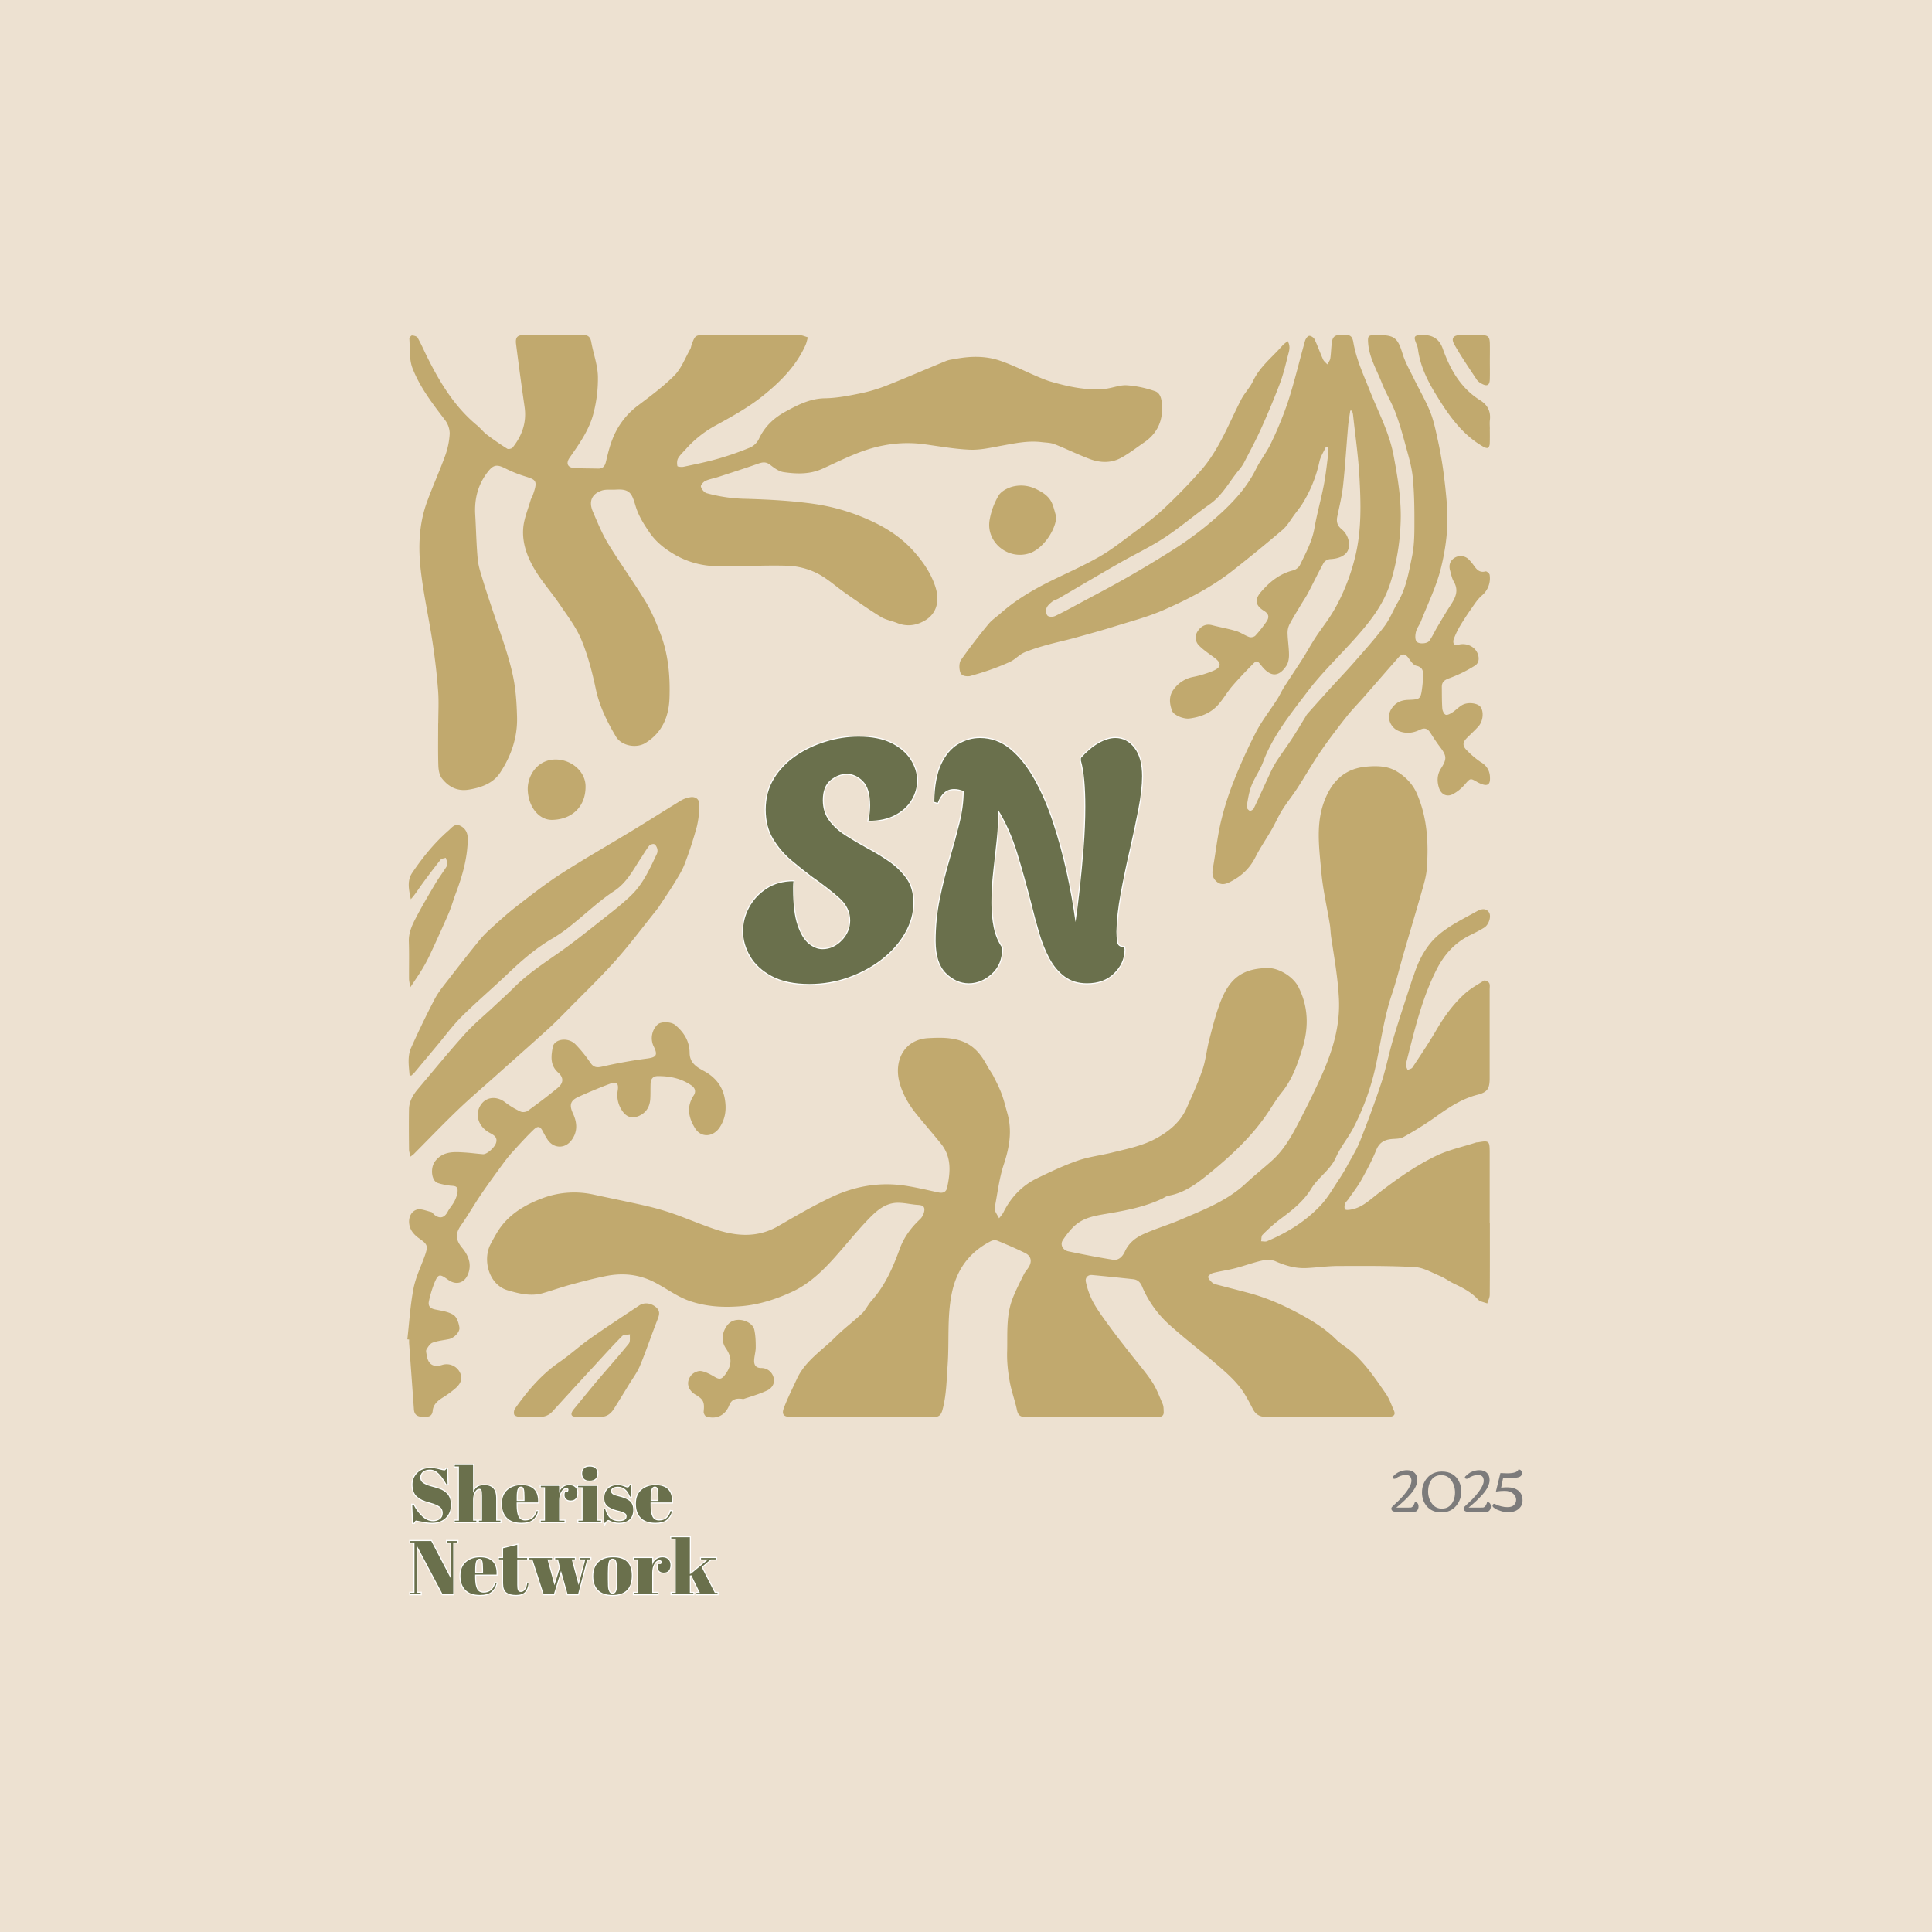 <svg xmlns="http://www.w3.org/2000/svg" version="1.1" xmlns:xlink="http://www.w3.org/1999/xlink" width="1500" height="1500" viewBox="0 0 1500 1500"><rect width="1500" height="1500" x="0" y="0" id="background" stroke="transparent" fill="#ede1d1"></rect><svg xml:space="preserve" width="1000" height="1000" data-version="2" data-id="lg_N0FqQDGMEjMeksYB1i" viewBox="0 0 540 610" x="250" y="250"><rect width="100%" height="100%" fill="transparent"></rect><path fill="none" stroke="#fff" d="M17.608 567.96q1.8 0 3.19-.98 1.39-.97 1.39-2.93 0-1.96-1.5-3.01-1.49-1.04-4.25-1.81-2.75-.78-3.99-1.35-1.24-.58-2.36-1.52-2.23-1.87-2.23-5.79 0-3.21 2.28-5.51 2.29-2.3 6.25-2.3 1.91 0 3.98.55 2.07.56 2.57.56.51 0 .9-.72h.4l.25 7.27h-.58q-1.72-3.13-3.61-5.02-1.89-1.89-4.11-1.89-2.21 0-3.44 1.03-1.22 1.02-1.22 2.73t1.46 2.63q1.46.92 3.58 1.5 2.12.57 2.79.79.67.21 1.66.59.99.38 1.62.79.63.42 1.33 1.05.7.63 1.1 1.38.97 1.73.97 4.11 0 3.89-2.43 6.24-2.43 2.36-6.39 2.36-2.05 0-4.7-.54-2.65-.54-2.93-.54-.51 0-.98 1.08h-.5l-.36-8.57h.61q1.59 3.14 4.05 5.48 2.47 2.34 5.2 2.34ZM27.868 542v-.65h8.68v13.18q.58-1.66 1.76-2.67 1.19-1 3.6-1 5.58 0 5.58 6.01v10.83h2.02v.65h-10.19v-.65h1.48V556q0-2.16-.29-2.79-.29-.63-1.04-.63-1.16 0-2.04 1.52-.88 1.51-.88 3.67v9.93h1.55v.65h-10.23v-.65h1.98V542zm31.65 26.71q-4.65 0-6.97-2.39-2.32-2.4-2.32-6.66 0-4.27 2.61-6.54 2.61-2.26 6.64-2.26 8.17 0 7.85 8.2h-10.15v1.41q0 3.53.9 5.33.9 1.8 3.13 1.8 4.18 0 5.47-4.47l.65.11q-.68 2.59-2.47 4.03-1.78 1.44-5.34 1.44zm-2.31-12.13v1.76h3.71v-1.76q0-2.92-.34-3.98t-1.37-1.06q-1.02 0-1.51 1.13-.49 1.14-.49 3.91zm23.44-4.36q-1.33 0-2.34 1.73-1.01 1.73-1.01 4.11v9.64h2.56v.65h-11.23v-.65h1.98v-15.84h-1.98v-.64h8.67v3.45q.47-1.83 1.8-2.82 1.33-.99 3.03-.99 1.69 0 2.75.95t1.06 2.7q0 1.75-.79 2.68-.79.94-2.43.94-1.64 0-2.41-1.08-.78-1.08-.2-2.99h1.3q.9-1.84-.76-1.84Zm11.09-3.49q-1.91 0-2.72-.97-.81-.97-.81-2.41 0-1.44.88-2.38.88-.93 2.68-.93 1.8 0 2.74.84.94.85.94 2.41 0 1.57-.9 2.51-.9.93-2.81.93Zm-5.44 3.13v-.64h8.82v16.48h2.02v.65h-10.69v-.65h1.98v-15.84zm12.82 16.85h-.43v-6.44h.43q.93 3.13 2.52 4.39 1.58 1.26 3.96 1.26 3.67 0 3.67-2.34 0-1.01-.9-1.51-1.4-.79-3.6-1.23-2.45-.64-4.1-1.72-1.98-1.3-1.98-4.11 0-2.81 1.72-4.48 1.73-1.67 4.61-1.67 1.77 0 3.64.82.68.29 1.04.29t.61-.25q.26-.25.62-.94h.39v5.51h-.43q-1.84-4.68-5.69-4.68-1.69 0-2.52.6-.83.59-.83 1.49 0 .54.26.85.25.3.39.45.15.14.47.3.32.16.54.25.22.09.67.24.45.14.66.18 2.45.61 3.53 1.06 1.08.45 2.05 1.1 1.98 1.37 1.98 4.41t-1.8 4.61q-1.8 1.56-4.93 1.56-2.23 0-4.32-1.04-.43-.29-.68-.29-.8 0-1.55 1.33zm23.83 0q-4.64 0-6.97-2.39-2.32-2.4-2.32-6.66 0-4.27 2.61-6.54 2.61-2.26 6.64-2.26 8.18 0 7.85 8.2h-10.15v1.41q0 3.53.9 5.33.9 1.8 3.13 1.8 4.18 0 5.47-4.47l.65.11q-.68 2.59-2.46 4.03-1.79 1.44-5.35 1.44zm-2.3-12.13v1.76h3.7v-1.76q0-2.92-.34-3.98t-1.37-1.06q-1.02 0-1.51 1.13-.48 1.14-.48 3.91zm-91.52 21.43h-1.98v24.51h-5.04l-12.34-23.29v22.61h1.98v.68h-4.94v-.68h1.98v-23.83h-1.98v-.69h9.94l9.43 18.08v-17.39h-1.98v-.69h4.93zm10.73 24.87q-4.64 0-6.96-2.39-2.33-2.39-2.33-6.66t2.61-6.53q2.61-2.27 6.65-2.27 8.17 0 7.84 8.21h-10.15v1.4q0 3.53.9 5.33.9 1.8 3.13 1.8 4.18 0 5.48-4.47l.64.11q-.68 2.59-2.46 4.03-1.78 1.44-5.35 1.44zm-2.3-12.13v1.77h3.71v-1.77q0-2.91-.35-3.98-.34-1.06-1.36-1.06-1.03 0-1.52 1.14-.48 1.13-.48 3.9zm13.21 6.63v-11.34h-1.98v-.65h1.98v-4.65l6.7-1.65v6.3h4.68v.65h-4.68v12.13q0 1.69.34 2.48t1.42.79q1.08 0 1.89-1.08.81-1.08 1.06-2.95l.61.07q-.28 2.49-1.58 3.95-1.3 1.45-4.28 1.45-2.99 0-4.58-1.18-1.58-1.19-1.58-4.32Zm26.03-11.34h-1.33v-.65h9.28v.65h-1.47l3.24 12.13 3.2-12.13h-2.48v-.65h4.86v.65h-1.51l-4.32 16.48h-4.94l-3.13-11.05-3.38 11.05h-4.83l-5.32-16.48h-1.62v-.65h10.9v.65h-2.16l3.32 12.24 2.59-8.43zm28.01 9.39v-3.06q0-3.49-.38-5.09-.38-1.6-1.75-1.6-.79 0-1.28.45-.48.45-.7 1.49-.32 1.62-.32 4.93v2.81q0 3.92.23 4.72.24.79.49 1.29.39.87 1.55.87 1.4 0 1.83-1.62.33-1.16.33-5.19Zm-2.24 7.45q-4.5 0-6.8-2.3t-2.3-6.61q0-4.3 2.46-6.62 2.47-2.32 6.93-2.32 4.47 0 6.66 2.14 2.2 2.14 2.2 6.53 0 9.18-9.15 9.18zm22.18-16.48q-1.33 0-2.34 1.72-1.01 1.73-1.01 4.11v9.65h2.56v.64h-11.23v-.64h1.98v-15.84h-1.98v-.65h8.67v3.45q.47-1.83 1.8-2.82 1.33-.99 3.03-.99 1.69 0 2.75.95 1.06.96 1.06 2.7 0 1.75-.79 2.68-.79.94-2.43.94-1.64 0-2.41-1.08-.78-1.08-.2-2.99h1.3q.9-1.83-.76-1.83Zm27.58 16.12h-10.01v-.64h1.65l-4.06-8.36-.69.18v8.18h1.66v.64h-10.33v-.64h1.98v-25.71h-2.13v-.65h8.82v17.46l.58-.21 8.1-6.73h-3.39v-.65h7.1v.65h-2.52l-4.29 3.63 6.23 12.21h1.3z" paint-order="stroke"></path><path fill="#6a704c" d="M17.608 567.96q1.8 0 3.19-.98 1.39-.97 1.39-2.93 0-1.96-1.5-3.01-1.49-1.04-4.25-1.81-2.75-.78-3.99-1.35-1.24-.58-2.36-1.52-2.23-1.87-2.23-5.79 0-3.21 2.28-5.51 2.29-2.3 6.25-2.3 1.91 0 3.98.55 2.07.56 2.57.56.51 0 .9-.72h.4l.25 7.27h-.58q-1.72-3.13-3.61-5.02-1.89-1.89-4.11-1.89-2.21 0-3.44 1.03-1.22 1.02-1.22 2.73t1.46 2.63q1.46.92 3.58 1.5 2.12.57 2.79.79.67.21 1.66.59.99.38 1.62.79.63.42 1.33 1.05.7.63 1.1 1.38.97 1.73.97 4.11 0 3.89-2.43 6.24-2.43 2.36-6.39 2.36-2.05 0-4.7-.54-2.65-.54-2.93-.54-.51 0-.98 1.08h-.5l-.36-8.57h.61q1.59 3.14 4.05 5.48 2.47 2.34 5.2 2.34" paint-order="stroke"></path><rect width="18.29" height="25.95" x="-9.14" y="-12.97" fill="none" rx="0" ry="0" transform="translate(17.4 556.24)"></rect><path fill="#6a704c" d="M27.868 542v-.65h8.68v13.18q.58-1.66 1.76-2.67 1.19-1 3.6-1 5.58 0 5.58 6.01v10.83h2.02v.65h-10.19v-.65h1.48V556q0-2.16-.29-2.79-.29-.63-1.04-.63-1.16 0-2.04 1.52-.88 1.51-.88 3.67v9.93h1.55v.65h-10.23v-.65h1.98V542z" paint-order="stroke"></path><rect width="21.64" height="27" x="-10.82" y="-13.5" fill="none" rx="0" ry="0" transform="translate(39.19 555.35)"></rect><path fill="#6a704c" d="M59.518 568.71q-4.65 0-6.97-2.39-2.32-2.4-2.32-6.66 0-4.27 2.61-6.54 2.61-2.26 6.64-2.26 8.17 0 7.85 8.2h-10.15v1.41q0 3.53.9 5.33.9 1.8 3.13 1.8 4.18 0 5.47-4.47l.65.11q-.68 2.59-2.47 4.03-1.78 1.44-5.34 1.44m-2.31-12.13v1.76h3.71v-1.76q0-2.92-.34-3.98t-1.37-1.06q-1.02 0-1.51 1.13-.49 1.14-.49 3.91" paint-order="stroke"></path><rect width="17.2" height="17.85" x="-8.6" y="-8.93" fill="none" rx="0" ry="0" transform="translate(59.33 560.28)"></rect><path fill="#6a704c" d="M80.648 552.22q-1.33 0-2.34 1.73-1.01 1.73-1.01 4.11v9.64h2.56v.65h-11.23v-.65h1.98v-15.84h-1.98v-.64h8.67v3.45q.47-1.83 1.8-2.82 1.33-.99 3.03-.99 1.69 0 2.75.95t1.06 2.7q0 1.75-.79 2.68-.79.94-2.43.94-1.64 0-2.41-1.08-.78-1.08-.2-2.99h1.3q.9-1.84-.76-1.84" paint-order="stroke"></path><rect width="17.31" height="17.49" x="-8.65" y="-8.74" fill="none" rx="0" ry="0" transform="translate(77.78 560.1)"></rect><path fill="#6a704c" d="M91.738 548.73q-1.91 0-2.72-.97-.81-.97-.81-2.41 0-1.44.88-2.38.88-.93 2.68-.93 1.8 0 2.74.84.94.85.94 2.41 0 1.57-.9 2.51-.9.93-2.81.93m-5.44 3.13v-.64h8.82v16.48h2.02v.65h-10.69v-.65h1.98v-15.84z" paint-order="stroke"></path><rect width="10.84" height="26.31" x="-5.42" y="-13.15" fill="none" rx="0" ry="0" transform="translate(92.22 555.7)"></rect><path fill="#6a704c" d="M99.118 568.71h-.43v-6.44h.43q.93 3.13 2.52 4.39 1.58 1.26 3.96 1.26 3.67 0 3.67-2.34 0-1.01-.9-1.51-1.4-.79-3.6-1.23-2.45-.64-4.1-1.72-1.98-1.3-1.98-4.11 0-2.81 1.72-4.48 1.73-1.67 4.61-1.67 1.77 0 3.64.82.68.29 1.04.29t.61-.25q.26-.25.62-.94h.39v5.51h-.43q-1.84-4.68-5.69-4.68-1.69 0-2.52.6-.83.59-.83 1.49 0 .54.26.85.25.3.39.45.15.14.47.3.32.16.54.25.22.09.67.24.45.14.66.18 2.45.61 3.53 1.06 1.08.45 2.05 1.1 1.98 1.37 1.98 4.41t-1.8 4.61q-1.8 1.56-4.93 1.56-2.23 0-4.32-1.04-.43-.29-.68-.29-.8 0-1.55 1.33" paint-order="stroke"></path><rect width="13.71" height="17.93" x="-6.86" y="-8.96" fill="none" rx="0" ry="0" transform="translate(106.04 560.25)"></rect><path fill="#6a704c" d="M122.948 568.71q-4.64 0-6.97-2.39-2.32-2.4-2.32-6.66 0-4.27 2.61-6.54 2.61-2.26 6.64-2.26 8.18 0 7.85 8.2h-10.15v1.41q0 3.53.9 5.33.9 1.8 3.13 1.8 4.18 0 5.47-4.47l.65.11q-.68 2.59-2.46 4.03-1.79 1.44-5.35 1.44m-2.3-12.13v1.76h3.7v-1.76q0-2.92-.34-3.98t-1.37-1.06q-1.02 0-1.51 1.13-.48 1.14-.48 3.91" paint-order="stroke"></path><rect width="17.2" height="17.85" x="-8.6" y="-8.93" fill="none" rx="0" ry="0" transform="translate(122.76 560.28)"></rect><path fill="#6a704c" d="M29.128 578.01h-1.98v24.51h-5.04l-12.34-23.29v22.61h1.98v.68h-4.94v-.68h1.98v-23.83h-1.98v-.69h9.94l9.43 18.08v-17.39h-1.98v-.69h4.93z" paint-order="stroke"></path><rect width="22.32" height="25.2" x="-11.16" y="-12.6" fill="none" rx="0" ry="0" transform="translate(18.47 590.42)"></rect><path fill="#6a704c" d="M39.858 602.88q-4.64 0-6.96-2.39-2.33-2.39-2.33-6.66t2.61-6.53q2.61-2.27 6.65-2.27 8.17 0 7.84 8.21h-10.15v1.4q0 3.53.9 5.33.9 1.8 3.13 1.8 4.18 0 5.48-4.47l.64.11q-.68 2.59-2.46 4.03-1.78 1.44-5.35 1.44m-2.3-12.13v1.77h3.71v-1.77q0-2.91-.35-3.98-.34-1.06-1.36-1.06-1.03 0-1.52 1.14-.48 1.13-.48 3.9" paint-order="stroke"></path><rect width="17.2" height="17.85" x="-8.6" y="-8.93" fill="none" rx="0" ry="0" transform="translate(39.67 594.46)"></rect><path fill="#6a704c" d="M50.768 597.38v-11.34h-1.98v-.65h1.98v-4.65l6.7-1.65v6.3h4.68v.65h-4.68v12.13q0 1.69.34 2.48t1.42.79q1.08 0 1.89-1.08.81-1.08 1.06-2.95l.61.07q-.28 2.49-1.58 3.95-1.3 1.45-4.28 1.45-2.99 0-4.58-1.18-1.58-1.19-1.58-4.32" paint-order="stroke"></path><rect width="14" height="23.79" x="-7" y="-11.89" fill="none" rx="0" ry="0" transform="translate(56.29 591.49)"></rect><path fill="#6a704c" d="M76.798 586.04h-1.33v-.65h9.28v.65h-1.47l3.24 12.13 3.2-12.13h-2.48v-.65h4.86v.65h-1.51l-4.32 16.48h-4.94l-3.13-11.05-3.38 11.05h-4.83l-5.32-16.48h-1.62v-.65h10.9v.65h-2.16l3.32 12.24 2.59-8.43z" paint-order="stroke"></path><rect width="29.05" height="17.13" x="-14.53" y="-8.56" fill="none" rx="0" ry="0" transform="translate(78.07 594.46)"></rect><path fill="#6a704c" d="M104.808 595.43v-3.06q0-3.49-.38-5.09-.38-1.6-1.75-1.6-.79 0-1.28.45-.48.45-.7 1.49-.32 1.62-.32 4.93v2.81q0 3.92.23 4.72.24.79.49 1.29.39.87 1.55.87 1.4 0 1.83-1.62.33-1.16.33-5.19m-2.24 7.45q-4.5 0-6.8-2.3t-2.3-6.61q0-4.3 2.46-6.62 2.47-2.32 6.93-2.32 4.47 0 6.66 2.14 2.2 2.14 2.2 6.53 0 9.18-9.15 9.18" paint-order="stroke"></path><rect width="18.25" height="17.85" x="-9.13" y="-8.93" fill="none" rx="0" ry="0" transform="translate(103.1 594.46)"></rect><path fill="#6a704c" d="M124.748 586.4q-1.33 0-2.34 1.72-1.01 1.73-1.01 4.11v9.65h2.56v.64h-11.23v-.64h1.98v-15.84h-1.98v-.65h8.67v3.45q.47-1.83 1.8-2.82 1.33-.99 3.03-.99 1.69 0 2.75.95 1.06.96 1.06 2.7 0 1.75-.79 2.68-.79.94-2.43.94-1.64 0-2.41-1.08-.78-1.08-.2-2.99h1.3q.9-1.83-.76-1.83" paint-order="stroke"></path><rect width="17.31" height="17.49" x="-8.65" y="-8.74" fill="none" rx="0" ry="0" transform="translate(121.88 594.27)"></rect><path fill="#6a704c" d="M152.328 602.52h-10.01v-.64h1.65l-4.06-8.36-.69.18v8.18h1.66v.64h-10.33v-.64h1.98v-25.71h-2.13v-.65h8.82v17.46l.58-.21 8.1-6.73h-3.39v-.65h7.1v.65h-2.52l-4.29 3.63 6.23 12.21h1.3z" paint-order="stroke"></path><rect width="21.93" height="27" x="-10.96" y="-13.5" fill="none" rx="0" ry="0" transform="translate(141.86 589.52)"></rect><path fill="#7c7b7b" d="M480.958 548.82q0-2.82-2.79-2.82-1.11 0-2.42.5-1.31.49-2.22 1.19-.29.17-.64.17-.35 0-.6-.17t-.25-.52q0-.35.51-.73 1.81-1.93 4.6-2.5.85-.17 1.78-.17 2.22 0 3.51 1.24 1.3 1.24 1.3 3.39 0 3.03-3.21 6.76-2.46 2.85-6.71 6.33h3.73q2.08 0 2.66-.01l.29-.01q1.13 0 1.85-1.84.21-.54.21-.75v-.01q.8 0 1.28.55.48.54.48 1.5 0 .97-.48 1.73-.49.77-1.28.77h-9.38q-.75 0-1.24-.41-.5-.4-.5-1.14 0-.35.44-.82.43-.47 1.37-1.31 4.46-3.96 6.6-7.67 1.11-1.92 1.11-3.25"></path><rect width="12.88" height="19.65" x="-6.44" y="-9.82" fill="none" rx="0" ry="0" transform="translate(478.38 554.1)"></rect><path fill="#7c7b7b" d="M495.368 561.97q2.11 0 3.48-1.08 1.37-1.07 2.06-2.8.7-1.73.7-3.7 0-3.31-1.76-5.79-1.75-2.48-4.78-2.48-3.02 0-4.62 2.22t-1.6 5.43q0 3.2 1.74 5.7 1.75 2.5 4.78 2.5m-.22 1.79q-4.45 0-6.92-2.91-2.27-2.67-2.27-6.55t2.37-6.77q1.6-1.94 4.17-2.73 1.29-.39 2.83-.39 3.03 0 5.1 1.29 2.06 1.29 3.1 3.45 1.04 2.15 1.04 4.63 0 3.95-2.38 6.83-2.61 3.15-7.04 3.15"></path><rect width="18.61" height="19.35" x="-9.3" y="-9.68" fill="none" rx="0" ry="0" transform="translate(495.76 554.59)"></rect><path fill="#7c7b7b" d="M515.198 548.82q0-2.82-2.8-2.82-1.1 0-2.41.5-1.32.49-2.23 1.19-.29.17-.64.17-.35 0-.6-.17t-.25-.52q0-.35.52-.73 1.8-1.93 4.6-2.5.84-.17 1.78-.17 2.21 0 3.51 1.24 1.3 1.24 1.3 3.39 0 3.03-3.22 6.76-2.45 2.85-6.71 6.33h3.73q2.09 0 2.67-.01l.29-.01q1.13 0 1.84-1.84.21-.54.21-.75v-.01q.81 0 1.29.55.48.54.48 1.5 0 .97-.49 1.73-.48.77-1.28.77h-9.37q-.75 0-1.24-.41-.5-.4-.5-1.14 0-.35.44-.82.43-.47 1.37-1.31 4.45-3.96 6.6-7.67 1.11-1.92 1.11-3.25"></path><rect width="12.88" height="19.65" x="-6.44" y="-9.82" fill="none" rx="0" ry="0" transform="translate(512.62 554.1)"></rect><path fill="#7c7b7b" d="M532.648 561.14q-.93 1.29-2.46 1.93-1.53.65-3.3.65-1.76 0-3.67-.63-1.9-.62-2.67-1.15-.78-.53-.98-.8-.2-.27-.2-.56 0-.29.25-.58.25-.3.5-.3.26 0 1.11.42.85.42 2.31.79 1.45.37 2.88.37 2.07 0 3.1-.99 1.04-1 1.04-2.54t-1.43-2.86q-1.42-1.32-4-1.32-1.93 0-4.16.33l2.13-8.77 3.15.12q4.84 0 5.35-1.77l.25-.01q.65 0 1.04.49.4.5.4 1.21 0 1.12-.91 1.64-.91.51-2.27.51h-5.7l-.96 4.72q1.64-.15 2.97-.15 3.28 0 5.23 1.61 1.94 1.61 1.94 4.64 0 1.72-.94 3"></path><rect width="14.22" height="20.25" x="-7.11" y="-10.13" fill="none" rx="0" ry="0" transform="translate(526.98 554.1)"></rect><path fill="none" stroke="#fff" d="M195.788 313.51q-10.72 0-17.68-3.68-6.96-3.68-10.32-9.44-3.36-5.76-3.36-11.84 0-5.92 2.88-11.28 2.88-5.36 8.24-8.88 5.36-3.52 12.72-3.52-.16 1.44-.16 2.64v1.2q0 10.72 2.08 16.88 2.08 6.16 5.28 8.8 3.2 2.64 6.56 2.64 5.12 0 9.12-4.08 4-4.08 4-9.52 0-6.08-5.2-10.72-5.2-4.64-13.2-10.24-4.48-3.36-9.52-7.6-5.04-4.24-8.56-10.08-3.52-5.84-3.52-13.84 0-8.32 3.92-14.72t10.4-10.8q6.48-4.4 14.24-6.72 7.76-2.32 15.44-2.32 9.44 0 15.52 3.04t9.12 7.84q3.04 4.8 3.04 9.92 0 4.8-2.64 9.2-2.64 4.4-7.76 7.12-5.12 2.72-12.64 2.72.48-2.24.64-4.08.16-1.84.16-3.28 0-8-3.44-11.44-3.44-3.44-7.6-3.44-4 0-7.68 2.96-3.68 2.96-3.68 9.52 0 5.6 2.96 9.6t7.68 7.04q4.72 3.04 10 5.92 5.44 2.88 10.48 6.32 5.04 3.44 8.4 8.08 3.36 4.64 3.36 11.68 0 7.36-4 14.32t-10.88 12.32q-6.88 5.36-15.76 8.56-8.88 3.2-18.64 3.2Zm75.52-.32q-5.92 0-10.8-4.8-4.88-4.8-4.88-15.2 0-10.4 2-20.08 2-9.68 4.64-18.64 2.64-8.96 4.64-17.04 2-8.08 2-15.28-2.4-.96-4.48-.96-2.88 0-4.8 1.76t-3.04 4.8l-1.6-.48q.16-11.2 3.28-17.84 3.12-6.64 8.08-9.52t10.24-2.88q8 0 14.32 5.2t11.36 14.16q5.04 8.96 8.8 20.24 3.76 11.28 6.48 23.52 2.72 12.24 4.32 24.08.96-6.4 2-15.68t1.84-19.52q.8-10.24.8-19.52 0-6.72-.48-12.24-.48-5.52-1.6-9.52v-1.28q4.16-4.64 8.4-7.04 4.24-2.4 7.92-2.4 5.44 0 9.04 4.72 3.6 4.72 3.6 13.36 0 6.4-1.76 15.6t-4.16 19.6q-2.4 10.4-4.24 20.4-1.84 10-2 18 0 2.24.32 4.8.32 2.56 3.36 2.56.16.64.16.96v.64q-.16 6.08-4.96 10.8-4.8 4.72-12.8 4.72-6.24 0-10.56-3.2t-7.2-8.56q-2.88-5.36-4.88-12.16t-3.76-14q-3.2-12.48-6.64-23.76-3.44-11.28-9.2-20.72.32 6.4-.48 14t-1.68 15.36q-.88 7.76-.88 14.96 0 6.4 1.12 11.76 1.12 5.36 4 9.52 0 7.84-4.96 12.32t-10.88 4.48Z" paint-order="stroke"></path><path fill="#6a704c" d="M195.788 313.51q-10.72 0-17.68-3.68-6.96-3.68-10.32-9.44-3.36-5.76-3.36-11.84 0-5.92 2.88-11.28 2.88-5.36 8.24-8.88 5.36-3.52 12.72-3.52-.16 1.44-.16 2.64v1.2q0 10.72 2.08 16.88 2.08 6.16 5.28 8.8 3.2 2.64 6.56 2.64 5.12 0 9.12-4.08 4-4.08 4-9.52 0-6.08-5.2-10.72-5.2-4.64-13.2-10.24-4.48-3.36-9.52-7.6-5.04-4.24-8.56-10.08-3.52-5.84-3.52-13.84 0-8.32 3.92-14.72t10.4-10.8q6.48-4.4 14.24-6.72 7.76-2.32 15.44-2.32 9.44 0 15.52 3.04t9.12 7.84q3.04 4.8 3.04 9.92 0 4.8-2.64 9.2-2.64 4.4-7.76 7.12-5.12 2.72-12.64 2.72.48-2.24.64-4.08.16-1.84.16-3.28 0-8-3.44-11.44-3.44-3.44-7.6-3.44-4 0-7.68 2.96-3.68 2.96-3.68 9.52 0 5.6 2.96 9.6t7.68 7.04q4.72 3.04 10 5.92 5.44 2.88 10.48 6.32 5.04 3.44 8.4 8.08 3.36 4.64 3.36 11.68 0 7.36-4 14.32t-10.88 12.32q-6.88 5.36-15.76 8.56-8.88 3.2-18.64 3.2" paint-order="stroke"></path><rect width="82.4" height="117.12" x="-41.2" y="-58.56" fill="none" rx="0" ry="0" transform="translate(206.13 255.45)"></rect><path fill="#6a704c" d="M271.308 313.19q-5.92 0-10.8-4.8-4.88-4.8-4.88-15.2 0-10.4 2-20.08 2-9.68 4.64-18.64 2.64-8.96 4.64-17.04 2-8.08 2-15.28-2.4-.96-4.48-.96-2.88 0-4.8 1.76t-3.04 4.8l-1.6-.48q.16-11.2 3.28-17.84 3.12-6.64 8.08-9.52t10.24-2.88q8 0 14.32 5.2t11.36 14.16q5.04 8.96 8.8 20.24 3.76 11.28 6.48 23.52 2.72 12.24 4.32 24.08.96-6.4 2-15.68t1.84-19.52q.8-10.24.8-19.52 0-6.72-.48-12.24-.48-5.52-1.6-9.52v-1.28q4.16-4.64 8.4-7.04 4.24-2.4 7.92-2.4 5.44 0 9.04 4.72 3.6 4.72 3.6 13.36 0 6.4-1.76 15.6t-4.16 19.6q-2.4 10.4-4.24 20.4-1.84 10-2 18 0 2.24.32 4.8.32 2.56 3.36 2.56.16.64.16.96v.64q-.16 6.08-4.96 10.8-4.8 4.72-12.8 4.72-6.24 0-10.56-3.2t-7.2-8.56q-2.88-5.36-4.88-12.16t-3.76-14q-3.2-12.48-6.64-23.76-3.44-11.28-9.2-20.72.32 6.4-.48 14t-1.68 15.36q-.88 7.76-.88 14.96 0 6.4 1.12 11.76 1.12 5.36 4 9.52 0 7.84-4.96 12.32t-10.88 4.48" paint-order="stroke"></path><rect width="98.4" height="116.16" x="-49.2" y="-58.08" fill="none" rx="0" ry="0" transform="translate(304.69 255.61)"></rect><path fill="#c1a96e" d="M518.103 426.62c0 11.363.034 22.725-.057 34.088-.011 1.376-.762 2.741-1.171 4.117-1.49-.603-3.413-.819-4.402-1.9-3.173-3.457-7.143-5.493-11.26-7.438-2.343-1.103-4.448-2.73-6.825-3.72-3.867-1.626-7.814-3.957-11.829-4.173-12.159-.66-24.363-.558-36.544-.512-4.982.023-9.964.773-14.957.99-5.096.216-9.827-1.172-14.502-3.23-1.831-.808-4.322-.763-6.347-.32-4.3.945-8.462 2.526-12.727 3.629-3.458.887-7.03 1.365-10.498 2.24-.922.228-2.412 1.411-2.31 1.877.217 1.024 1.172 1.99 2.025 2.742.603.523 1.524.75 2.343.966 4.993 1.32 10.01 2.57 15.003 3.913 8.792 2.366 17.038 6.074 24.988 10.441 5.858 3.22 11.477 6.79 16.276 11.568 2.116 2.104 4.812 3.605 7.098 5.573 6.676 5.732 11.533 13 16.48 20.143 1.639 2.366 2.571 5.232 3.766 7.905.887 1.98-.069 2.832-1.99 2.957q-1.275.08-2.56.08c-18.46 0-36.931-.034-55.391.046-3.151.01-5.335-.83-6.87-3.81-1.98-3.845-4.015-7.803-6.756-11.102-3.174-3.821-7.007-7.143-10.806-10.384-7.29-6.245-14.957-12.068-22.077-18.494a51.183 51.183 0 0 1-12.852-18.142c-.82-1.945-2.105-3.128-4.186-3.344-6.472-.682-12.955-1.376-19.438-1.968-2.24-.204-3.367 1.536-2.957 3.253a37.534 37.534 0 0 0 3.503 9.691c2.343 4.186 5.266 8.053 8.098 11.943 3.003 4.117 6.176 8.11 9.304 12.136 3.47 4.458 7.234 8.724 10.362 13.41 2.172 3.264 3.571 7.063 5.13 10.703.466 1.08.398 2.411.466 3.628.102 1.672-.808 2.411-2.423 2.411l-2.56.023c-20.074 0-40.15-.034-60.224.057-2.514 0-3.731-.682-4.277-3.287-.967-4.618-2.673-9.088-3.48-13.717-.797-4.538-1.32-9.213-1.183-13.808.239-8.474-.58-17.13 2.57-25.273 1.513-3.913 3.458-7.666 5.323-11.442.614-1.263 1.638-2.32 2.366-3.526 1.615-2.685 1.092-5.221-1.717-6.62-4.311-2.138-8.758-4.038-13.217-5.87a3.98 3.98 0 0 0-2.957.194c-10.476 5.335-16.481 13.729-18.722 25.421-2.127 11.101-1.035 22.248-1.831 33.36-.512 7.166-.557 14.32-2.491 21.326-.648 2.343-1.718 3.242-4.129 3.242-22.532-.057-45.075-.023-67.607-.046-3.321 0-4.47-1.137-3.367-4.128 1.763-4.743 4.095-9.281 6.21-13.9 3.947-8.575 11.943-13.466 18.29-19.836 3.913-3.935 8.45-7.245 12.477-11.078 1.797-1.717 2.867-4.186 4.55-6.062 6.438-7.177 10.18-15.776 13.41-24.682 2.002-5.516 5.403-10.02 9.656-14.035 1.138-1.08 2.036-3.049 1.99-4.584-.056-2.195-2.274-2.025-3.98-2.195-2.707-.273-5.391-.853-8.098-.933-6.29-.182-10.59 3.765-14.525 7.86-4.959 5.163-9.497 10.737-14.217 16.14-6.256 7.176-13.012 14.058-21.622 18.061-7.712 3.583-15.924 6.279-24.693 6.95-7.996.614-15.617.25-23.374-2.275-6.392-2.082-11.522-6.12-17.3-9.088-7.552-3.878-15.332-4.538-23.419-2.866-5.437 1.114-10.817 2.513-16.174 3.97-4.436 1.205-8.792 2.74-13.216 4.026-5.721 1.672-11.34.25-16.72-1.32-9.065-2.638-11.977-14.558-8.098-21.883 1.057-1.99 2.127-3.981 3.31-5.903 5.095-8.224 13.114-12.842 21.724-16.004a42.88 42.88 0 0 1 24.022-1.478c8.382 1.82 16.8 3.492 25.159 5.425q6.347 1.479 12.489 3.629c6.562 2.308 12.966 5.084 19.563 7.29 10.157 3.401 20.223 4.163 30.061-1.547 8.247-4.788 16.515-9.577 25.126-13.66 10.862-5.14 22.475-7.21 34.497-5.47 5.482.796 10.885 2.138 16.31 3.286 2.059.433 3.515-.318 3.936-2.24 1.57-7.268 2.229-14.502-2.867-20.837-3.787-4.71-7.757-9.259-11.567-13.934-3.73-4.583-6.722-9.747-8.178-15.377-2.605-10.043 2.252-20.144 13.774-20.735 4.618-.239 8.997-.398 13.672.773 7.154 1.797 11.01 6.46 14.172 12.387.887 1.66 2.07 3.173 2.923 4.845 1.399 2.741 2.81 5.494 3.878 8.371 1.115 2.969 1.843 6.085 2.719 9.156 2.377 8.349.99 16.288-1.718 24.409-2.15 6.483-2.9 13.433-4.231 20.189-.102.534-.091 1.194.125 1.683.557 1.217 1.274 2.355 1.922 3.526.683-.921 1.524-1.774 2.036-2.787 3.56-7.188 8.838-12.738 16.038-16.219 6.255-3.025 12.58-6.028 19.13-8.303 5.301-1.842 11.01-2.49 16.493-3.856 7.223-1.797 14.581-3.219 21.178-6.95 5.96-3.366 11.056-7.643 13.91-14.023 2.685-6.006 5.426-12.023 7.553-18.244 1.547-4.516 1.956-9.407 3.162-14.058 1.536-5.915 3.014-11.886 5.164-17.596 4.379-11.567 10.475-16.333 22.68-16.504 4.754-.068 11.772 3.754 14.445 9.031 4.765 9.418 4.845 19.165 1.956 28.708-2.24 7.393-4.811 14.923-9.884 21.179-2.116 2.616-3.913 5.505-5.744 8.337-7.802 12.068-18.255 21.713-29.277 30.63-5.414 4.379-11.26 8.678-18.562 9.94-1.07.183-2.047.933-3.07 1.423-7.917 3.753-16.414 5.448-24.955 6.915-4.948.853-10.078 1.501-14.252 4.197-3.117 2.002-5.619 5.255-7.746 8.383-1.524 2.24-.148 4.879 2.548 5.448 6.995 1.478 14.035 2.843 21.099 3.97 2.775.443 4.629-1.593 5.687-3.925 1.751-3.856 4.88-6.403 8.428-8.041 5.8-2.673 12-4.459 17.868-6.984 10.92-4.686 22.123-8.906 31.04-17.266 4.06-3.798 8.462-7.233 12.568-10.975 5.437-4.948 8.997-11.283 12.33-17.687 3.821-7.359 7.54-14.786 10.919-22.361 5.118-11.488 8.815-23.283 8.212-36.192-.467-9.941-2.24-19.655-3.697-29.448-.295-1.956-.284-3.97-.614-5.926-1.353-8.28-3.298-16.492-4.038-24.829-1-11.351-2.764-22.93 1.581-33.997 3.47-8.86 9.395-14.968 19.689-15.9 4.868-.444 9.747-.342 13.785 1.887 4.288 2.378 8.076 6.029 10.157 10.794 4.993 11.408 5.641 23.476 4.743 35.646-.273 3.731-1.433 7.428-2.468 11.056-2.696 9.531-5.573 19.029-8.337 28.537-1.923 6.609-3.526 13.33-5.721 19.848-3.538 10.441-5.028 21.292-7.246 32.018a118.29 118.29 0 0 1-11.192 31.665c-2.468 4.63-5.948 8.78-8.041 13.546-2.662 6.074-8.406 9.452-11.693 14.843-3.73 6.131-9.201 10.374-14.843 14.536a76.206 76.206 0 0 0-8.257 7.348c-.626.614-.467 2.013-.671 3.06.921 0 1.979.318 2.764-.012 9.6-4.038 18.38-9.452 25.489-17.06 3.492-3.731 6.04-8.36 8.917-12.649a80.755 80.755 0 0 0 3.89-6.562c2.013-3.708 4.288-7.325 5.823-11.227 3.595-9.122 7.04-18.312 10.09-27.627 2.262-6.904 3.605-14.115 5.697-21.076 2.787-9.293 5.892-18.483 8.872-27.718.262-.808.614-1.593.876-2.4 2.332-7.234 5.994-13.968 11.658-18.79 5.3-4.527 11.83-7.655 17.994-11.101 1.706-.956 4.265-1.957 5.869.489 1.171 1.786-.057 5.755-2.161 7.109-2.218 1.421-4.618 2.581-6.995 3.764-7.302 3.64-12.25 9.293-15.912 16.618-6.836 13.66-10.226 28.332-13.956 42.948-.16.637-.41 1.32-.33 1.945.102.762.5 1.49.773 2.23.785-.376 1.888-.547 2.31-1.172 3.866-5.858 7.802-11.681 11.328-17.744 3.685-6.324 7.939-12.181 13.319-17.095 2.752-2.513 6.096-4.39 9.304-6.347.443-.261 2.024.524 2.411 1.206.455.808.216 2.025.216 3.06v42.038c0 4.834-1.035 6.563-5.698 7.757-7.803 1.99-14.184 6.392-20.565 10.987a169.473 169.473 0 0 1-14.558 9.054c-1.285.74-3.06.808-4.63.887-3.753.194-6.608 1.229-8.223 5.187-1.99 4.89-4.481 9.6-7.063 14.206-1.831 3.253-4.174 6.222-6.301 9.304-.478.694-1.229 1.285-1.468 2.047-.261.82-.386 2.013.035 2.616.307.432 1.626.296 2.468.17 5.232-.761 8.94-4.367 12.83-7.392 8.746-6.813 17.766-13.24 27.707-18.05 5.96-2.89 12.636-4.3 18.994-6.37.353-.114.75-.057 1.126-.125 5.005-.888 5.346-.603 5.357 4.64v33.52Z"></path><path fill="#c1a96e" d="M514.049 208.622a43.221 43.221 0 0 1-6.71-5.608c-2.378-2.343-2.219-3.947.136-6.267 1.751-1.729 3.571-3.4 5.22-5.22 2.241-2.48 2.64-7.052.956-9.27-1.32-1.73-5.755-2.4-8.497-.944-1.717.91-3.082 2.468-4.731 3.537-.967.625-2.343 1.444-3.208 1.16-.796-.262-1.546-1.843-1.626-2.889-.25-3.378-.193-6.79-.239-10.18-.045-2.809 1.638-3.571 4.106-4.447a63.694 63.694 0 0 0 11.51-5.71c1.889-1.137 2.241-3.332 1.41-5.596-1.239-3.378-5.151-5.323-8.996-4.401-.728.17-1.91.227-2.23-.171-.42-.523-.443-1.672-.17-2.366a38.672 38.672 0 0 1 2.753-5.892q2.593-4.344 5.505-8.485c1.547-2.195 3.025-4.56 5.016-6.3a10.578 10.578 0 0 0 3.742-9.85c-.08-.649-1.433-1.764-1.911-1.627-2.662.74-4.072-.683-5.414-2.548a25.023 25.023 0 0 0-2.514-3.07 5.46 5.46 0 0 0-6.779-.797c-2.195 1.422-2.786 3.515-2.127 5.949.5 1.82.865 3.764 1.797 5.368 2.491 4.3.671 7.734-1.649 11.283-2.172 3.31-4.163 6.745-6.187 10.146-1.297 2.184-2.32 4.538-3.8 6.585-1.057 1.456-5.265 1.638-6.141.16-.694-1.172-.5-3.151-.125-4.607.443-1.695 1.672-3.173 2.32-4.834 3.264-8.337 7.314-16.504 9.452-25.136 2.377-9.566 3.628-19.53 2.889-29.516q-.66-8.758-1.877-17.448c-.705-5.038-1.66-10.054-2.764-15.025-.932-4.208-1.842-8.496-3.48-12.454-2.15-5.232-5.05-10.157-7.53-15.253-1.9-3.901-4.129-7.734-5.391-11.84-2.263-7.405-3.742-8.85-11.397-8.872h-1.706c-3.173.057-3.446.512-3.207 3.776.5 6.87 4.06 12.682 6.471 18.858 1.843 4.732 4.573 9.122 6.381 13.865 1.945 5.096 3.424 10.385 4.857 15.65 1.353 4.994 2.9 10.033 3.412 15.14.74 7.325.82 14.74.796 22.11 0 5.187-.08 10.499-1.137 15.538-1.536 7.336-2.73 14.865-6.677 21.52-2.206 3.719-3.742 7.904-6.312 11.34-4.345 5.788-9.202 11.191-13.967 16.65-3.777 4.323-7.746 8.474-11.602 12.717q-5.528 6.096-10.987 12.238c-.432.49-.717 1.104-1.058 1.66-2.116 3.424-4.152 6.893-6.358 10.249-2.309 3.526-4.845 6.915-7.143 10.453a50.046 50.046 0 0 0-3.196 5.982c-2.56 5.46-5.016 10.965-7.62 16.402-.285.602-1.502 1.342-1.923 1.16-.682-.296-1.57-1.388-1.467-1.98.569-3.32 1.046-6.744 2.252-9.86 1.49-3.856 4.05-7.291 5.482-11.159 4.652-12.534 13.012-22.77 20.872-33.177 6.801-9.009 15.081-16.902 22.634-25.353 6.904-7.723 13.296-15.65 16.64-25.853a106.916 106.916 0 0 0 4.993-28.083c.58-11.055-1.251-21.963-3.31-32.893-2.047-10.885-7.234-20.45-11.192-30.471-3.025-7.632-6.494-15.025-7.87-23.18-.376-2.184-1.218-3.504-3.663-3.31-2.514.193-5.698-.922-6.38 2.923-.478 2.684-.433 5.448-.842 8.155-.148.99-.922 1.888-1.4 2.832-.693-.773-1.626-1.444-2.035-2.354-1.434-3.174-2.57-6.483-4.072-9.611-.387-.796-1.831-1.706-2.57-1.547-.786.17-1.639 1.456-1.912 2.411-2.673 9.452-4.913 19.029-7.916 28.367a171.747 171.747 0 0 1-8.121 19.927c-2.013 4.31-5.084 8.11-7.188 12.386-3.788 7.69-9.225 13.922-15.378 19.768a160.373 160.373 0 0 1-24.659 18.938 539.128 539.128 0 0 1-21.599 12.955c-6.881 3.936-13.922 7.598-20.905 11.351-4.163 2.241-8.303 4.527-12.569 6.563-1 .478-2.923.49-3.583-.16-.716-.682-.875-2.547-.489-3.605.433-1.194 1.638-2.206 2.707-3.06.865-.682 2.06-.943 3.037-1.512 9.543-5.55 19.029-11.18 28.606-16.663 7.12-4.083 14.615-7.586 21.463-12.08 7.484-4.901 14.308-10.793 21.633-15.968 6.05-4.277 9.236-10.851 13.842-16.288.967-1.137 1.797-2.434 2.48-3.765 2.638-5.106 5.38-10.168 7.734-15.4a388.99 388.99 0 0 0 8.917-21.349c1.627-4.288 2.719-8.803 3.833-13.273.535-2.15 1.524-4.436-.08-7.075-1.034.899-1.887 1.467-2.536 2.218-4.743 5.437-10.634 9.895-13.82 16.697-1.455 3.105-4.037 5.664-5.618 8.724-5.949 11.533-10.487 23.908-19.222 33.792a275.25 275.25 0 0 1-18.176 18.608c-4.458 4.163-9.52 7.711-14.433 11.374-4.846 3.605-9.634 7.382-14.832 10.396-6.46 3.742-13.273 6.87-20.018 10.088-9.76 4.652-19.165 9.828-27.31 17.039-1.899 1.683-4.105 3.116-5.686 5.061a276.388 276.388 0 0 0-13.012 16.97c-.967 1.388-.955 4.015-.41 5.767.57 1.82 2.48 2.138 4.47 1.956q2.06-.569 4.13-1.194a119.427 119.427 0 0 0 14.114-5.187c1.047-.466 2.025-.967 2.946-1.649q1.251-.955 2.525-1.9a11.374 11.374 0 0 1 3.867-1.899q.148-.114.319-.182c2.98-1.137 6.05-2.059 9.122-2.9 4.174-1.138 8.405-2.048 12.58-3.185 6.449-1.774 12.898-3.549 19.278-5.54 7.723-2.41 15.617-4.47 22.987-7.7 11.59-5.084 22.885-10.896 32.894-18.8a727.936 727.936 0 0 0 23.419-19.154c2.366-2.036 3.958-4.97 5.88-7.519 1.195-1.58 2.446-3.116 3.503-4.788a62.557 62.557 0 0 0 8.122-20.064c.545-2.457 2.058-4.697 3.116-7.04l.842.08c0 1.705.17 3.434-.034 5.106-.546 4.493-1.07 9.008-1.945 13.456-1.32 6.665-3.174 13.216-4.345 19.904-1.115 6.392-4.163 11.92-6.904 17.596a5.346 5.346 0 0 1-3.22 2.457c-6.369 1.58-11.112 5.448-15.252 10.27-3.048 3.549-2.604 6.358 1.377 8.827 2.388 1.478 2.798 3.025 1.126 5.39a59.145 59.145 0 0 1-5.119 6.427c-.568.614-2.047.944-2.843.66-2.161-.762-4.106-2.195-6.279-2.855-3.753-1.126-7.632-1.786-11.42-2.775-3.07-.797-5.31.614-6.79 2.9a5.3 5.3 0 0 0 .729 6.836c2.183 2.16 4.8 3.878 7.279 5.732 3.39 2.548 3.276 4.527-.75 6.2a50.046 50.046 0 0 1-9.441 2.865 14.786 14.786 0 0 0-9.1 5.79c-2.445 3.184-2.126 6.779-.818 10.27.773 2.06 5.448 3.947 8.178 3.606 5.39-.694 10.27-2.57 13.887-6.767 2.31-2.685 4.095-5.824 6.392-8.52 2.946-3.446 6.12-6.71 9.282-9.963 2.365-2.446 2.502-2.377 4.663.364 4.197 5.311 8.121 5.38 11.727-.08.91-1.388 1.24-3.378 1.24-5.095 0-3.299-.558-6.597-.66-9.896a9.1 9.1 0 0 1 .773-4.379c1.729-3.344 3.753-6.528 5.687-9.77 1.115-1.865 2.354-3.663 3.355-5.585 2.457-4.674 4.71-9.452 7.28-14.058.5-.91 2.024-1.695 3.116-1.74 4.243-.194 7.507-1.763 8.485-4.482 1.092-3.036-.09-7.2-3.082-9.645-2.036-1.66-2.605-3.503-2.093-5.994 1.012-4.89 2.218-9.781 2.753-14.73 1-9.303 1.558-18.653 2.365-27.98.216-2.501.671-4.97 1.024-7.46l.842-.08c.17.682.41 1.365.489 2.059 1.058 9.872 2.502 19.722 3.037 29.629.67 12.409 1.023 24.807-1.934 37.17a98.954 98.954 0 0 1-8.064 21.94 73.931 73.931 0 0 1-4.106 7.052c-2.161 3.276-4.584 6.381-6.734 9.68-2.15 3.298-4.003 6.744-6.107 10.054-2.867 4.516-5.892 8.929-8.758 13.433-1.206 1.9-2.116 3.992-3.333 5.88-3.287 5.13-7.12 9.964-9.918 15.332a251.365 251.365 0 0 0-10.6 23.374 138.763 138.763 0 0 0-6.131 19.427c-1.672 7.154-2.423 14.524-3.742 21.758-.467 2.56-.228 4.664 1.842 6.392 2.116 1.763 4.254 1.138 6.358.069 5.187-2.628 9.236-6.313 11.92-11.647 2.264-4.516 5.187-8.701 7.712-13.103 1.786-3.105 3.207-6.426 5.107-9.452 2.184-3.492 4.822-6.71 7.063-10.168 3.72-5.733 7.097-11.681 10.953-17.311 3.856-5.63 8.03-11.079 12.25-16.447 2.502-3.185 5.38-6.085 8.064-9.134 5.54-6.324 11.033-12.704 16.606-18.994 1.888-2.138 3.31-1.831 4.948.466.955 1.342 2.15 3.117 3.526 3.424 2.923.648 3.332 2.4 3.23 4.754a63.694 63.694 0 0 1-.387 5.096c-.784 6.05-.807 6.085-6.847 6.324-3.355.125-5.937 1.364-7.814 4.299-2.536 3.97-.489 9.122 3.97 10.623 3.435 1.149 6.46.728 9.52-.773 2.013-.99 3.594-.74 4.857 1.24 1.478 2.297 2.957 4.606 4.606 6.778 3.321 4.368 3.435 5.79.512 10.385-1.797 2.832-1.911 5.937-.944 9.02s3.548 4.526 6.415 3.173a19.336 19.336 0 0 0 5.846-4.686c2.673-2.992 2.502-3.105 5.88-1.172q1.365.796 2.855 1.217c1.968.558 3.071-.136 3.185-2.32.17-3.503-.967-6.153-4.05-8.155Zm-493.984-18.46c0-5.198.318-10.43-.08-15.606a312.785 312.785 0 0 0-2.616-22.816c-1.752-11.556-4.345-22.998-5.641-34.6-1.183-10.634-.797-21.405 2.9-31.665 2.684-7.438 5.994-14.66 8.69-22.1a36.397 36.397 0 0 0 2.16-10.486 10.692 10.692 0 0 0-2.183-6.404C17.392 38.728 11.375 30.96 7.849 21.86 6.223 17.663 6.7 12.625 6.37 7.95c-.034-.523.853-1.592 1.252-1.57.932.057 2.274.387 2.65 1.047 1.615 2.855 2.934 5.892 4.39 8.849 6.085 12.261 13.057 23.863 23.829 32.723 1.603 1.32 2.877 3.06 4.515 4.3q4.709 3.57 9.702 6.71c.557.352 2.161 0 2.605-.58 4.436-5.608 6.688-11.897 5.63-19.177q-2.138-14.831-4.027-29.709c-.42-3.355.592-4.356 3.856-4.367 9.18-.012 18.37.068 27.548-.046 2.548-.034 3.754.83 4.208 3.401.967 5.38 2.97 10.68 3.14 16.06a64.832 64.832 0 0 1-2.082 17.596c-1.979 7.836-6.688 14.479-11.294 21.053-1.854 2.639-1.035 4.697 2.127 4.902 3.776.24 7.564.182 11.351.285 2.195.056 3.173-1.081 3.674-3.128.876-3.56 1.695-7.177 3.037-10.578a36.056 36.056 0 0 1 11.817-15.901c6.074-4.606 12.307-9.145 17.63-14.536 3.298-3.344 5.061-8.212 7.473-12.432.364-.637.42-1.456.682-2.16 1.638-4.437 1.763-4.505 6.552-4.494 14.865 0 29.731-.022 44.597.046 1.297 0 2.582.66 3.879 1-.364 1.218-.58 2.492-1.092 3.64-4.448 10.01-12.09 17.585-20.348 24.193-7.018 5.619-15.094 9.998-23.021 14.354a52.32 52.32 0 0 0-13.547 11.01c-1.205 1.33-2.593 2.582-3.458 4.117-.568 1.001-.557 2.503-.33 3.674.058.307 1.98.546 2.946.33 5.449-1.16 10.93-2.263 16.288-3.799q7.86-2.252 15.423-5.402a8.758 8.758 0 0 0 4.038-4.152c2.684-5.732 7.018-9.77 12.409-12.716 5.869-3.208 11.727-6.267 18.824-6.37 5.505-.08 11.033-1.16 16.458-2.263a75.068 75.068 0 0 0 12.637-3.73c9.451-3.731 18.778-7.815 28.184-11.659 1.468-.603 3.117-.74 4.698-1.035 6.96-1.297 14.001-1.422 20.7.83 6.12 2.059 11.92 5.039 17.892 7.575 2.081.876 4.174 1.775 6.335 2.4 8.394 2.412 16.89 4.3 25.694 3.424 3.458-.341 6.904-1.888 10.282-1.683 4.516.273 9.1 1.308 13.387 2.786 2.821.978 3.196 4.288 3.333 7.075.353 7.268-2.445 13.069-8.496 17.209-3.64 2.49-7.143 5.243-11.01 7.336-4.618 2.502-9.737 2.332-14.536.569-5.71-2.105-11.17-4.857-16.845-7.075-1.888-.74-4.072-.74-6.13-.99-6.404-.784-12.603.535-18.859 1.672-5.005.91-10.1 2.127-15.105 1.923-7.507-.307-14.968-1.718-22.452-2.696a59.145 59.145 0 0 0-18.54.694c-10.35 1.922-19.495 6.779-28.9 11.033-5.927 2.684-12.217 2.49-18.393 1.58-2.252-.33-4.447-1.99-6.358-3.469-1.876-1.455-3.457-1.296-5.505-.58-6.278 2.207-12.614 4.243-18.937 6.302-2.06.67-4.254 1.012-6.2 1.91-.989.455-2.32 2.036-2.126 2.73.33 1.217 1.547 2.73 2.707 3.071a73.931 73.931 0 0 0 18.653 2.673c11.033.341 22.123.921 33.019 2.525a96.679 96.679 0 0 1 25.148 7.45c8.053 3.583 15.173 8.132 21.03 14.627 4.38 4.868 8.133 10.191 10.294 16.48 2.764 8.008.455 14.514-6.745 17.551a13.99 13.99 0 0 1-11.021.239c-2.594-1.07-5.528-1.513-7.86-2.946-5.664-3.48-11.112-7.313-16.572-11.112-4.618-3.208-8.826-7.166-13.796-9.634a34.122 34.122 0 0 0-13.854-3.48c-11.34-.365-22.702.477-34.042.17a40.491 40.491 0 0 1-19.996-5.812c-4.55-2.718-8.382-5.87-11.249-10.043-2.684-3.902-5.232-7.871-6.665-12.66-1.695-5.63-2.48-8.155-9.304-7.7-2.297.148-4.777-.25-6.858.49-4.664 1.648-6.074 5.209-4.084 9.86 2.241 5.198 4.38 10.521 7.314 15.333 5.641 9.258 12.056 18.039 17.675 27.309 2.9 4.788 5.073 10.077 7.075 15.332 3.719 9.747 4.606 20.018 4.254 30.346-.308 8.826-3.413 16.355-11.34 21.292-4.368 2.718-11.443 1.387-14.036-3.026-4.185-7.086-7.791-14.331-9.531-22.554-1.672-7.905-3.73-15.856-6.825-23.294-2.49-6.006-6.63-11.363-10.316-16.822-3.64-5.38-8.007-10.283-11.397-15.81-3.764-6.154-6.449-13.012-5.812-20.36.387-4.493 2.286-8.86 3.538-13.285.147-.534.546-1 .739-1.524 3.048-8.223 1.706-7.893-4.743-9.997a59.145 59.145 0 0 1-8.076-3.367c-4.06-2.047-5.675-1.604-8.189 1.592-4.766 6.051-6.46 12.864-6.017 20.394.41 6.983.535 13.978 1.172 20.94.296 3.252 1.365 6.46 2.32 9.622 1.581 5.22 3.333 10.396 5.062 15.57 3.275 9.816 6.972 19.462 9.201 29.664 1.456 6.665 1.865 13.217 2.047 19.927.273 9.736-2.809 18.529-8.018 26.434-3.299 5.004-8.85 7.029-14.786 8.007-5.528.91-9.646-1.308-12.796-5.346-1.206-1.547-1.604-4.026-1.672-6.096-.205-6.62-.08-13.251-.08-19.882h.091ZM6.473 356.712c-.33-4.38-1.138-8.873.785-13.115a437.899 437.899 0 0 1 11.09-22.907c1.853-3.526 4.492-6.654 6.949-9.839a974.752 974.752 0 0 1 13.842-17.516 50.046 50.046 0 0 1 5.243-5.562c4.13-3.73 8.224-7.507 12.614-10.907 6.927-5.358 13.842-10.794 21.19-15.526 11.1-7.143 22.589-13.66 33.872-20.519 7.745-4.708 15.389-9.577 23.123-14.297a12.511 12.511 0 0 1 3.98-1.41c2.503-.546 4.55.74 4.528 3.321a43.221 43.221 0 0 1-1.172 10.567 186.534 186.534 0 0 1-5.687 17.493c-1.137 3.048-2.9 5.88-4.606 8.678-2.195 3.617-4.595 7.109-6.927 10.646a43.221 43.221 0 0 1-2.48 3.424c-6.198 7.723-12.124 15.673-18.698 23.055-6.904 7.757-14.423 14.968-21.702 22.372-3.321 3.379-6.62 6.78-10.123 9.964-8.314 7.552-16.754 14.98-25.136 22.475-5.983 5.346-12.114 10.544-17.892 16.106-7.086 6.801-13.887 13.91-20.826 20.882-.318.319-.716.558-1.546 1.183-.285-1.365-.671-2.366-.683-3.378-.057-6.346-.114-12.693-.011-19.028.057-3.765 1.9-6.848 4.265-9.646 7.37-8.7 14.559-17.55 22.19-26.012 4.277-4.743 9.27-8.849 13.945-13.24 3.037-2.843 6.154-5.607 9.088-8.553 6.165-6.198 13.33-11.044 20.485-16.003 8.45-5.857 16.435-12.386 24.522-18.744 3.856-3.026 7.689-6.12 11.158-9.566 5.437-5.39 8.474-12.386 11.726-19.188.342-.705.41-1.717.194-2.48-.239-.83-.808-1.933-1.49-2.16-.66-.228-1.945.273-2.411.876-1.445 1.854-2.616 3.912-3.924 5.88-3.686 5.585-6.597 11.522-12.66 15.503-7.143 4.686-13.398 10.725-20.12 16.083a70.519 70.519 0 0 1-8.554 6.062c-8.098 4.663-15.059 10.691-21.78 17.106-7.11 6.78-14.616 13.137-21.589 20.053-4.276 4.242-7.87 9.167-11.749 13.796l-10.703 12.83c-.455.535-1.024.978-1.547 1.456l-.819-.205ZM5.415 481.847c.921-8.053 1.388-16.197 2.923-24.136 1.047-5.402 3.606-10.498 5.448-15.741 1.524-4.368 1.149-5.198-2.548-7.792-2.513-1.763-4.606-3.946-4.959-7.245-.33-3.003 1.047-5.687 3.515-6.506 1.968-.66 4.595.546 6.904 1.07.557.124.955.887 1.467 1.296 2.65 2.093 4.846 1.49 6.427-1.513.955-1.808 2.434-3.344 3.298-5.175.75-1.604 1.456-3.492 1.32-5.186-.16-2.082-2.32-1.684-3.88-1.934-1.864-.296-3.753-.614-5.527-1.228-3.025-1.035-3.583-7.166-1.262-10.226 3.764-4.959 8.996-4.527 14.228-4.197 2.821.182 5.642.569 8.463.797 1.83.147 5.63-3.174 6.255-5.517.717-2.707-1.342-3.65-3.184-4.663-5.38-2.946-7.132-8.815-3.97-13.353 2.628-3.765 7.553-4.06 11.477-.99a38.672 38.672 0 0 0 7.21 4.322c.91.433 2.605.262 3.436-.34 4.88-3.55 9.724-7.155 14.354-11.034 2.638-2.206 2.65-4.788.068-7.063-3.958-3.492-3.39-7.86-2.582-12.09.74-3.925 7.234-4.812 10.68-1.377a62.557 62.557 0 0 1 7.109 8.77c1.58 2.286 3.082 2.434 5.732 1.82a225.205 225.205 0 0 1 21.133-3.788c4.3-.569 5.175-1.57 3.242-5.55a8.985 8.985 0 0 1 1.66-10.499c1.57-1.615 6.506-1.456 8.44.16 4.129 3.446 6.767 7.7 6.813 13.17.034 4.71 3.196 6.7 6.722 8.588 5.357 2.866 8.906 7.143 9.952 13.262.796 4.709.398 9.03-2.32 13.296-3.048 4.777-8.894 5.312-11.829.5-3.037-4.981-4.095-10.088-.603-15.423 1.115-1.694.82-3.457-.978-4.72-4.834-3.378-10.305-4.527-16.094-4.47-2.275.023-3.219 1.41-3.321 3.447-.125 2.456 0 4.925-.16 7.381-.238 3.8-2.047 6.677-5.63 8.133-3.139 1.274-5.766.34-7.643-2.503a12.966 12.966 0 0 1-2.173-9.44c.592-3.697-.443-4.595-3.946-3.276q-7.382 2.798-14.57 6.051c-4.038 1.831-4.47 3.981-2.605 8.019 1.956 4.231 2.252 8.542-.762 12.568-3.15 4.22-8.69 3.958-11.488-.557a51.183 51.183 0 0 1-2.093-3.685c-1.183-2.355-2.274-2.741-4.345-.762-3.343 3.196-6.437 6.653-9.565 10.066a69.381 69.381 0 0 0-4.663 5.675c-3.606 4.925-7.223 9.85-10.658 14.9-3.276 4.823-6.176 9.907-9.52 14.673-2.741 3.901-2.57 6.88.523 10.612 2.98 3.594 4.732 7.734 2.798 12.534-1.706 4.254-5.664 5.334-9.44 2.604-4.06-2.934-4.698-2.832-6.608 1.9a54.595 54.595 0 0 0-2.423 8.132c-.569 2.457.58 3.583 3.003 4.072 2.934.603 6.153 1.001 8.576 2.548 1.603 1.024 2.525 3.822 2.832 5.971.318 2.252-2.65 5.039-4.97 5.517-2.594.534-5.29.773-7.735 1.683-1.228.455-2.172 2.013-2.912 3.276-.352.603-.011 1.66.103 2.49q.921 6.711 7.325 4.778a7.052 7.052 0 0 1 8.143 3.025c1.604 2.662 1.183 5.346-1.592 7.826a47.77 47.77 0 0 1-6.37 4.674c-2.343 1.49-4.356 3.23-4.629 6.085-.295 3.037-2.24 2.98-4.436 2.969-2.48-.011-4.276-.682-4.47-3.549l-2.274-31.358c-.046-.569 0-1.137 0-1.706l-.774-.09ZM91.55 518.54c-2.081 0-4.174.08-6.244-.022-2.23-.114-2.684-1.035-1.581-2.924q.068-.125.16-.238c3.866-4.698 7.688-9.44 11.612-14.093 4.925-5.823 10.02-11.499 14.809-17.425.785-.978.387-2.911.535-4.401-1.252.25-2.946.068-3.697.83-4.515 4.572-8.826 9.338-13.171 14.07q-9.895 10.725-19.7 21.508a7.734 7.734 0 0 1-6.267 2.684c-3.219-.068-6.438.068-9.656-.046-.82-.022-2.116-.455-2.31-1.012-.295-.83-.124-2.16.399-2.889 5.903-8.348 12.42-16.094 20.973-21.963 5.04-3.458 9.577-7.655 14.582-11.18 7.632-5.38 15.469-10.476 23.248-15.663 2.412-1.603 5.54-1.171 7.883.774 2.388 1.979 1.49 4.06.591 6.38-2.775 7.11-5.198 14.355-8.121 21.395-1.32 3.173-3.47 6.017-5.278 8.986q-3.435 5.63-6.938 11.226c-1.478 2.365-3.4 4.049-6.415 3.958-1.797-.046-3.594 0-5.39 0v.023ZM6.803 315.07c-.296-1.921-.58-2.956-.592-4.003-.045-5.857.125-11.726-.08-17.584-.147-4.095 1.422-7.61 3.197-11.01 2.843-5.47 5.994-10.794 9.133-16.117 1.57-2.662 3.424-5.164 5.096-7.757.398-.614.864-1.365.841-2.036-.034-.944-.5-1.877-.785-2.81-.841.296-1.99.33-2.456.922a328.709 328.709 0 0 0-8.872 11.681c-1.683 2.32-3.173 4.777-5.232 7.018-.842-4.311-1.945-8.633.66-12.489 4.981-7.359 10.555-14.252 17.288-20.11 1.501-1.319 2.912-3.377 5.346-2.24 2.673 1.24 3.73 3.515 3.685 6.472-.137 8.917-2.548 17.323-5.664 25.58-1.195 3.173-2.093 6.472-3.435 9.588a751.821 751.821 0 0 1-8.485 18.779 75.068 75.068 0 0 1-3.822 7.245c-1.66 2.775-3.526 5.426-5.823 8.906Zm157.814 195.042c-4.106-.705-5.79.5-6.813 3.071-1.865 4.664-6.062 6.7-10.817 5.164-.614-.193-1.308-1.524-1.228-2.263.455-4.55-.08-5.835-3.879-8.076-3.685-2.172-4.663-6.108-1.91-9.293 1-1.148 3.173-2.115 4.595-1.876 2.308.386 4.538 1.66 6.608 2.877 2.331 1.377 3.378.762 4.936-1.421 3.026-4.22 3.162-7.894.148-12.25-1.831-2.65-2.036-5.972-.387-9.202 1.445-2.81 3.538-4.333 6.734-4.254 3.128.08 6.528 2.002 7.12 4.652.603 2.685.694 5.528.694 8.303 0 2.059-.649 4.106-.751 6.176-.102 2.139.728 3.651 3.253 3.686a5.914 5.914 0 0 1 5.846 4.162c1.001 2.867-.58 5.346-2.912 6.438-3.946 1.866-8.223 3.014-11.248 4.083Z"></path><path fill="#c1a96e" d="M312.77 92.316c-.432 6.677-6.528 15.15-12.648 17.187-10.35 3.434-20.973-5.471-18.87-16.095a34.122 34.122 0 0 1 4.21-11.26c1.262-2.047 4.23-3.583 6.721-4.22a16.151 16.151 0 0 1 11.374 1.377c3.185 1.592 5.983 3.457 7.325 6.858.785 1.99 1.263 4.095 1.877 6.153Zm205.312-41.651c0 2.366.069 4.731-.045 7.097-.034.671-.432 1.775-.865 1.877-.67.16-1.58-.228-2.252-.614-10.305-5.915-16.72-15.469-22.668-25.216-3.901-6.404-7.211-13.285-8.2-20.951a9.1 9.1 0 0 0-.717-2.434c-1.513-3.663-1.138-4.22 2.911-4.232h.57q6.698 0 8.962 6.393c3.526 9.895 8.496 18.733 17.743 24.5 3.435 2.138 5.085 5.186 4.595 9.326-.17 1.399-.022 2.832-.022 4.254zM74.075 235.799c-6.3.148-11.374-6.142-11.635-14.297-.205-6.403 4.436-14.467 13.524-14.297 7.268.137 13.728 5.699 13.853 12.523.17 9.463-6.074 15.833-15.753 16.071ZM518.094 18.476c0 2.924.068 5.847-.023 8.77-.08 2.684-1.263 3.344-3.651 2.081a6.824 6.824 0 0 1-2.434-1.876c-3.663-5.551-7.45-11.056-10.726-16.834-1.683-2.969-.352-4.447 3.174-4.436 3.207 0 6.414-.023 9.622.023 3.207.045 3.97.807 4.038 4.06.057 2.73.011 5.471 0 8.201Z"></path></svg></svg>